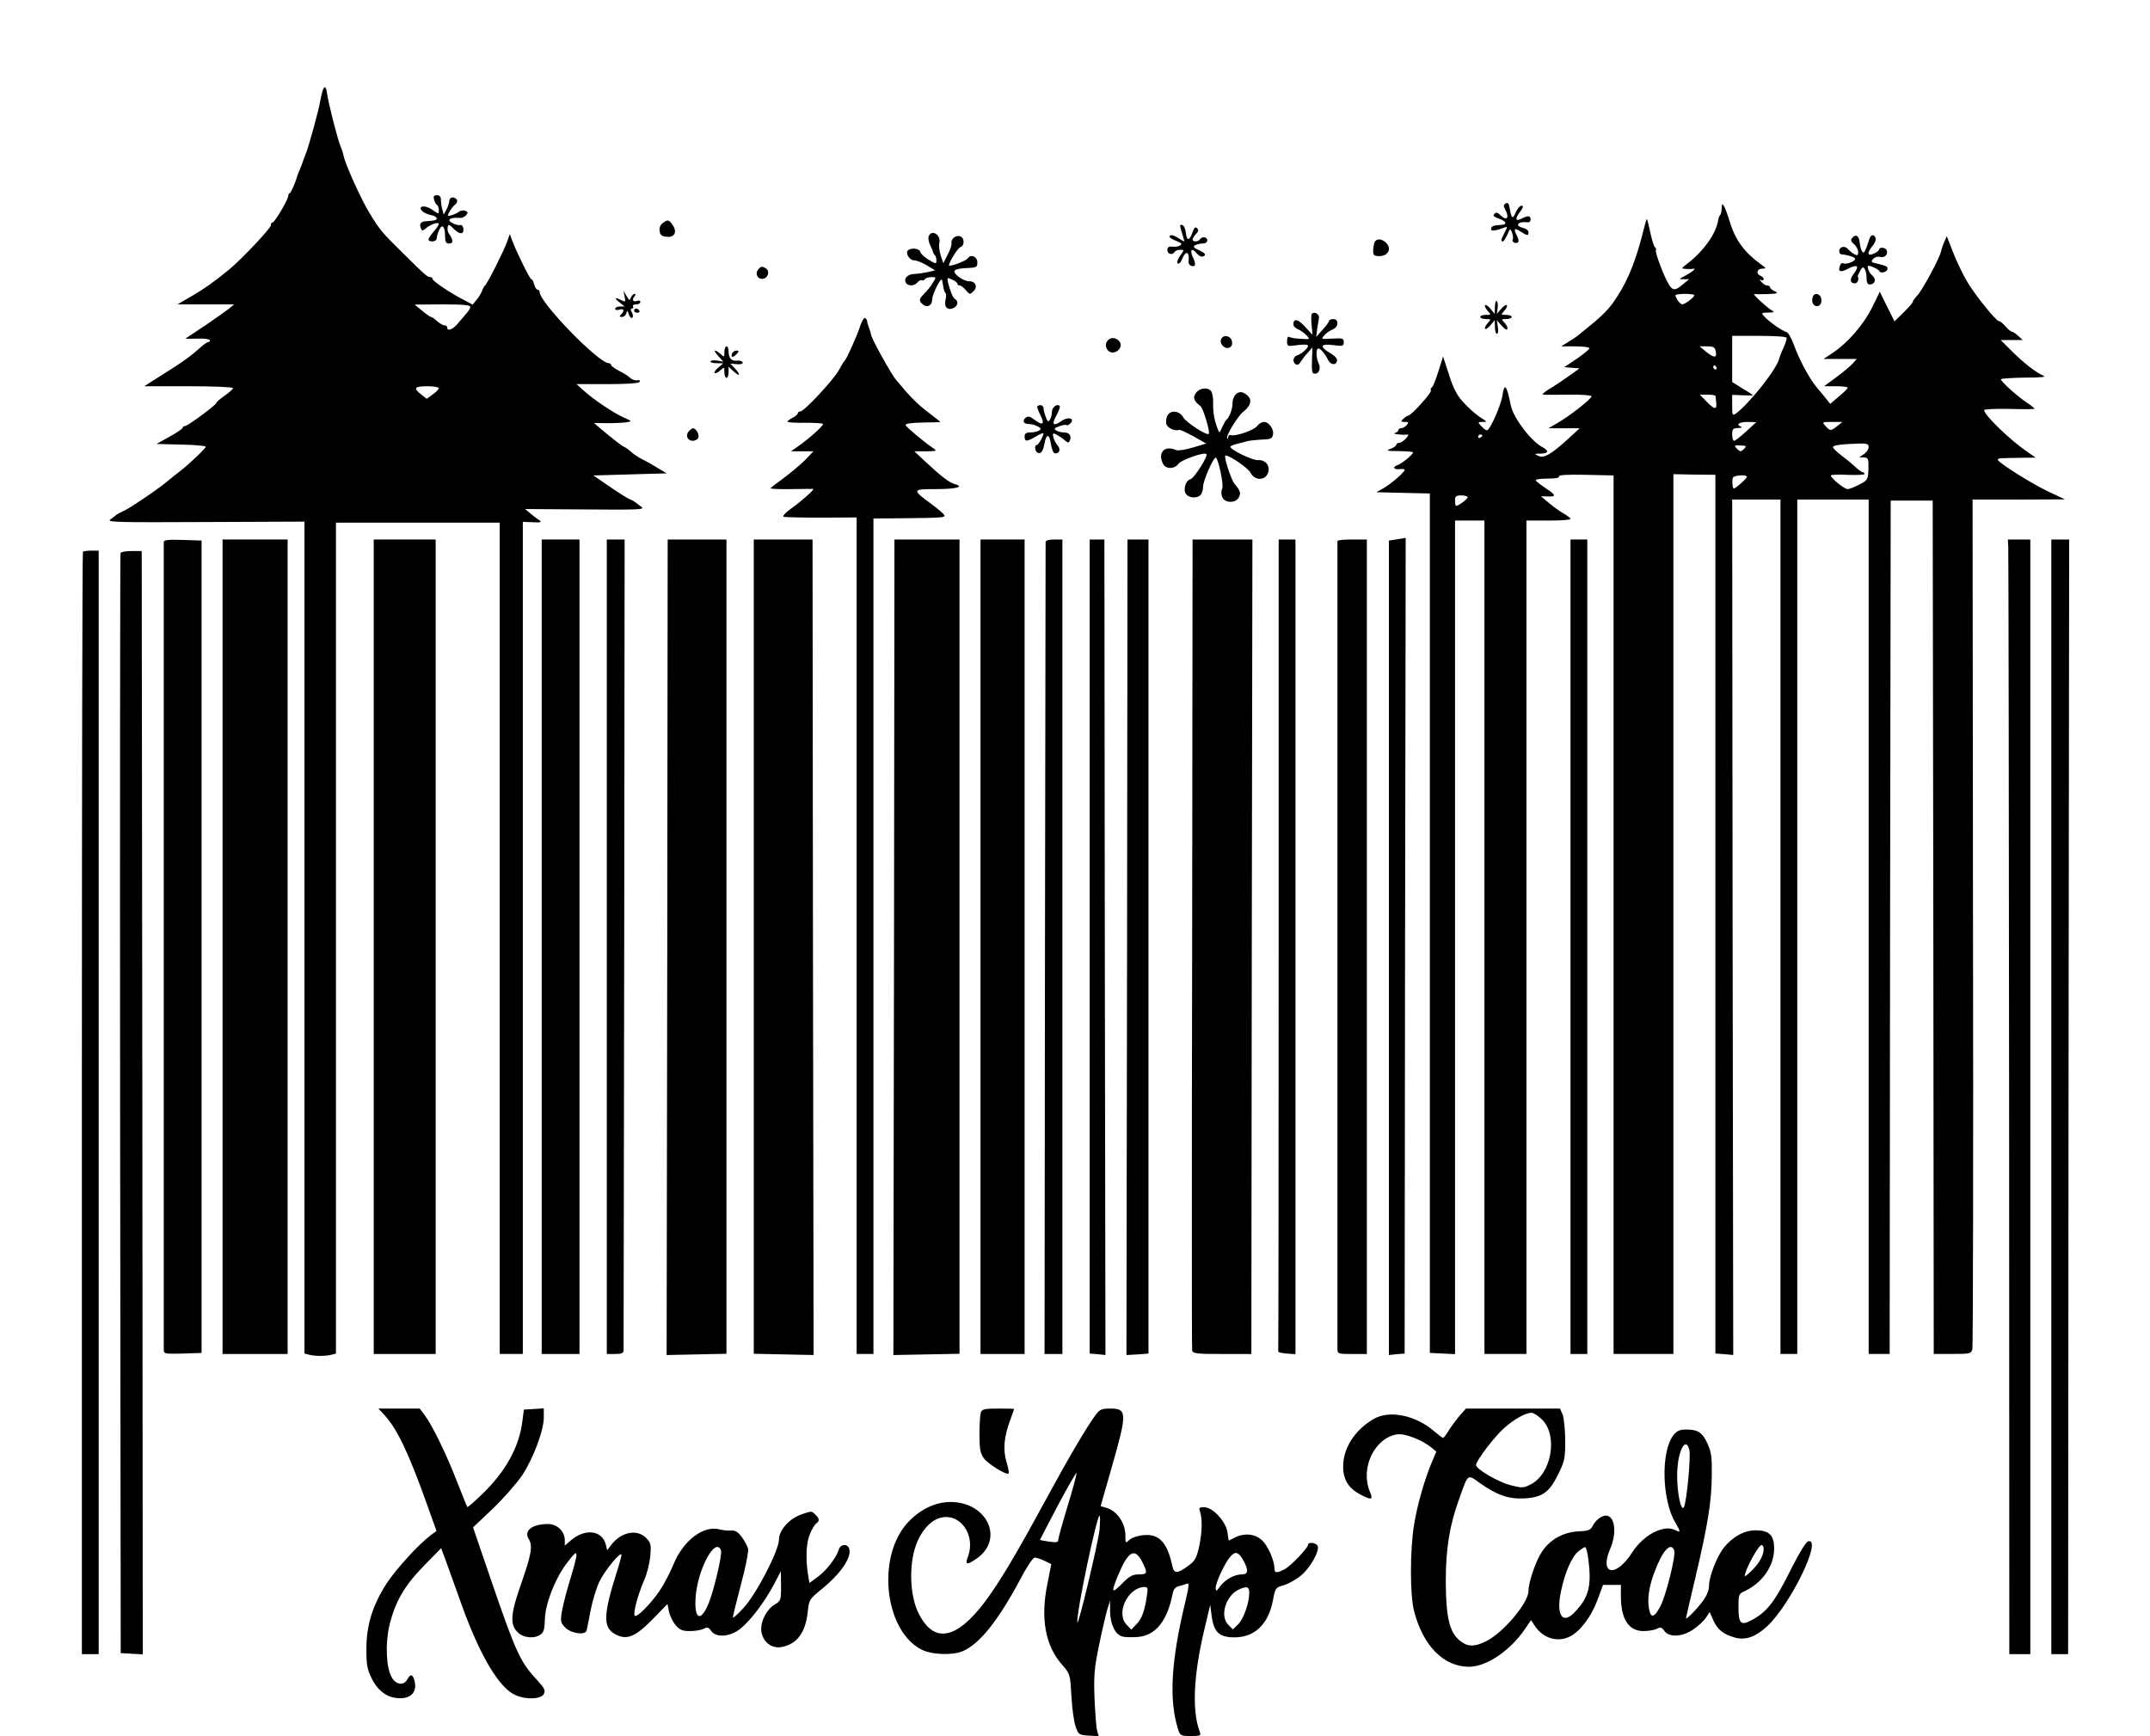<?xml version="1.0" standalone="no"?>
<!DOCTYPE svg PUBLIC "-//W3C//DTD SVG 20010904//EN"
 "http://www.w3.org/TR/2001/REC-SVG-20010904/DTD/svg10.dtd">
<svg version="1.0" xmlns="http://www.w3.org/2000/svg"
 width="1024pt" height="827pt" viewBox="0 0 1024 827"
 preserveAspectRatio="xMidYMid meet">

<g transform="translate(0,827) scale(0.1,-0.1)"
fill="#000000" stroke="none">
<path d="M1535 7833 c-4 -15 -9 -38 -11 -50 -4 -30 -53 -209 -66 -241 -6 -15
-12 -31 -14 -37 -1 -5 -8 -23 -15 -40 -7 -16 -13 -32 -14 -35 -6 -26 -30 -80
-35 -80 -4 0 -7 -6 -7 -13 0 -17 -65 -127 -75 -127 -5 0 -8 -6 -8 -14 0 -13
-146 -168 -200 -211 -71 -58 -114 -89 -176 -125 l-69 -40 135 0 135 0 -25 -21
c-14 -11 -65 -47 -115 -81 -49 -33 -91 -60 -92 -61 -1 -1 25 -1 58 0 32 1 59
-3 59 -8 0 -5 -4 -9 -9 -9 -4 0 -19 -10 -33 -22 -52 -47 -90 -74 -180 -130
l-91 -58 211 0 c117 0 212 -4 212 -9 0 -4 -18 -21 -40 -36 -22 -15 -40 -31
-40 -35 0 -9 -137 -110 -149 -110 -6 0 -11 -3 -11 -8 0 -4 -28 -23 -62 -42
l-63 -35 118 -3 c64 -1 117 -6 117 -10 0 -8 -82 -86 -123 -117 -15 -11 -41
-32 -59 -47 -40 -35 -188 -135 -213 -144 -11 -5 -24 -12 -30 -16 -5 -5 -19
-15 -30 -23 -18 -13 38 -14 453 -12 l472 2 0 -1981 0 -1982 23 -6 c28 -7 76
-7 105 0 l22 6 0 1979 0 1979 390 0 390 0 0 -1980 0 -1980 55 0 55 0 0 1982 0
1982 47 -2 c41 -2 45 0 30 11 -10 6 -29 21 -42 32 l-24 20 287 -2 c253 -2 285
-1 267 12 -11 8 -24 18 -30 23 -5 4 -18 11 -28 15 -11 4 -53 31 -95 60 l-76
52 175 5 174 5 -40 24 c-22 14 -56 33 -76 43 -20 10 -45 27 -55 37 -11 10 -25
20 -31 22 -11 4 -57 40 -115 89 l-29 25 63 -1 c35 0 76 2 91 4 28 5 28 5 -12
23 -49 21 -147 88 -192 129 l-33 30 146 0 c90 0 149 4 153 10 4 6 3 10 -2 9
-17 -3 -32 1 -45 14 -7 6 -30 21 -51 31 -20 11 -37 23 -37 28 0 4 -5 8 -11 8
-48 0 -329 289 -329 339 0 6 -4 11 -10 11 -5 0 -12 11 -16 25 -3 14 -9 25 -14
25 -6 0 -66 120 -91 185 l-11 30 -13 -37 c-17 -47 -95 -201 -105 -208 -4 -3
-10 -14 -14 -25 -4 -11 -15 -30 -26 -43 l-19 -23 -42 22 c-61 31 -149 90 -149
100 0 5 -5 9 -11 9 -14 0 -25 10 -129 113 -101 99 -113 114 -159 190 -40 64
-117 235 -124 273 -2 10 -9 33 -16 49 -14 34 -58 207 -63 247 -5 39 -14 43
-23 11z m705 -1025 c0 -6 -7 -18 -15 -27 -8 -9 -27 -31 -41 -48 -25 -32 -54
-44 -54 -23 0 6 -6 10 -13 10 -7 0 -23 9 -35 20 -12 11 -25 20 -29 20 -4 0
-24 14 -43 30 l-35 29 133 1 c94 0 132 -3 132 -12z m-150 -387 c0 -5 -13 -19
-29 -30 l-29 -21 -26 21 c-39 30 -32 39 29 39 30 0 55 -4 55 -9z"/>
<path d="M2067 7320 c3 -11 9 -23 14 -26 5 -3 9 -14 9 -25 0 -20 0 -20 -30 1
-33 24 -71 21 -51 -4 6 -7 25 -16 41 -20 17 -3 30 -10 30 -16 0 -9 -7 -11 -52
-14 -23 -1 -32 -12 -24 -32 6 -15 8 -15 24 -2 21 19 62 33 62 21 0 -4 -11 -21
-25 -37 -30 -35 -31 -46 -5 -46 11 0 20 7 20 15 0 8 5 26 12 40 14 31 28 16
28 -32 0 -26 4 -33 20 -33 20 0 19 19 -2 47 -5 7 -8 20 -6 30 3 16 7 15 30 -8
16 -16 31 -23 39 -19 12 8 5 42 -8 38 -14 -4 -53 13 -53 23 0 9 20 13 52 11 9
-1 21 5 28 13 10 12 9 16 -4 21 -9 3 -22 2 -29 -4 -6 -5 -23 -13 -35 -17 -22
-6 -23 -5 -11 17 7 12 19 28 27 34 8 6 12 16 8 22 -11 18 -36 14 -36 -5 -1
-10 -7 -29 -14 -42 l-13 -23 -6 23 c-4 13 -7 34 -7 47 0 15 -6 22 -19 22 -14
0 -18 -5 -14 -20z"/>
<path d="M7171 7301 c-10 -7 -11 -13 -2 -29 22 -41 7 -57 -24 -26 -12 12 -19
14 -28 5 -8 -8 -2 -14 21 -22 35 -12 43 -28 15 -30 -41 -3 -47 -5 -51 -18 -5
-14 18 -12 63 5 16 6 16 5 1 -24 -18 -35 -19 -42 -8 -42 4 0 13 14 21 32 14
31 14 31 23 9 4 -13 6 -27 3 -31 -7 -11 12 -23 24 -15 6 3 4 17 -4 32 -18 34
-12 40 19 19 31 -20 36 -20 36 -2 0 8 -11 17 -25 20 -44 11 -26 33 23 27 6 -1
12 5 12 14 0 18 -13 19 -42 4 -30 -16 -34 -2 -9 31 16 22 18 30 8 30 -8 0 -20
-14 -27 -30 -15 -36 -21 -33 -29 15 -4 26 -9 32 -20 26z"/>
<path d="M8200 7279 c0 -14 -3 -29 -7 -33 -4 -3 -8 -15 -10 -26 -9 -61 -68
-145 -143 -203 -34 -26 -34 -27 -10 -28 14 -1 30 -1 35 1 17 3 -7 -17 -40 -34
-29 -16 -30 -16 -5 -16 l25 0 -30 -25 c-41 -34 -51 -31 -76 17 -26 51 -60 148
-52 148 3 0 1 6 -5 13 -6 6 -16 40 -23 74 -7 34 -14 61 -16 59 -2 -1 -12 -38
-23 -82 -36 -138 -76 -230 -138 -317 -30 -41 -61 -71 -169 -157 -6 -5 -26 -18
-45 -30 l-33 -20 68 0 c37 0 67 -4 67 -9 0 -5 -27 -27 -60 -50 l-60 -40 36 -3
37 -3 -49 -35 c-26 -19 -68 -47 -93 -62 -26 -15 -39 -28 -31 -28 8 -1 63 -1
123 0 59 1 107 -3 107 -8 0 -12 -107 -96 -162 -127 l-43 -25 75 0 74 0 -49
-45 c-86 -79 -122 -100 -148 -87 -21 10 -20 11 11 11 38 1 41 13 8 31 -55 29
-137 138 -150 197 -20 100 -31 112 -40 50 -7 -48 -60 -167 -74 -167 -5 0 -17
9 -27 20 -18 19 -17 20 6 20 23 0 23 1 -6 19 -28 17 -77 62 -101 93 -21 27
-38 63 -59 132 l-22 68 -22 -70 c-12 -39 -26 -74 -31 -77 -6 -4 -8 -10 -5 -15
6 -9 -94 -120 -108 -120 -4 0 -15 -7 -23 -15 -14 -13 -13 -15 7 -15 18 0 19
-2 9 -15 -7 -8 -19 -15 -26 -15 -8 0 -14 -4 -14 -9 0 -5 -8 -12 -17 -14 -17
-4 42 -11 62 -7 5 1 1 -8 -9 -19 -11 -12 -25 -21 -33 -21 -7 0 -13 -4 -13 -9
0 -5 -12 -14 -27 -19 -24 -9 -18 -11 40 -11 37 -1 67 -3 67 -6 0 -10 -54 -54
-72 -60 -27 -9 -22 -23 7 -20 14 2 25 0 25 -3 0 -12 -68 -70 -103 -89 l-32
-18 127 -3 128 -3 0 -2047 0 -2047 60 -3 60 -3 0 1986 0 1985 70 0 70 0 0
-1985 0 -1985 100 0 100 0 0 1985 0 1985 105 0 c58 0 105 3 105 8 0 4 -15 15
-32 25 -18 10 -50 33 -71 51 l-38 32 28 -1 c46 -2 46 5 -2 37 -25 16 -47 34
-51 39 -3 5 22 9 56 9 39 0 59 4 55 10 -4 7 37 10 127 8 l133 -3 0 -2092 0
-2093 143 0 142 0 0 2095 0 2096 100 -2 100 -1 0 -2093 0 -2093 43 -3 42 -4
-3 2038 -2 2037 115 0 115 0 0 -2035 0 -2035 40 0 40 0 0 2035 0 2035 170 0
170 0 0 -2035 0 -2035 50 0 50 0 2 2032 3 2033 100 0 100 0 3 -2032 2 -2033
89 0 c84 0 89 1 95 23 3 12 5 928 3 2035 l-2 2012 220 0 220 1 -81 38 c-76 36
-226 130 -238 149 -3 5 5 9 17 9 12 1 54 1 92 2 l70 1 -40 28 c-81 55 -205
175 -205 198 0 5 54 7 120 6 66 -2 120 -2 120 1 0 2 -17 16 -37 29 -45 30
-123 100 -123 111 0 4 51 7 113 8 81 0 105 3 88 10 -33 13 -98 64 -154 121
l-48 48 53 0 52 0 -22 20 c-12 11 -25 20 -30 20 -5 0 -18 11 -30 25 -12 14
-26 25 -31 25 -14 0 -110 119 -150 185 -19 31 -49 93 -67 138 l-32 82 -13 -30
c-7 -16 -13 -37 -15 -45 -6 -29 -87 -180 -110 -205 -13 -14 -24 -29 -24 -33 0
-5 -20 -27 -43 -50 l-44 -43 -35 70 -35 71 -37 -76 c-41 -81 -115 -167 -187
-215 l-44 -29 79 0 79 0 -19 -22 c-10 -11 -45 -41 -78 -65 l-58 -43 56 0 c31
0 56 -3 56 -7 0 -5 -19 -23 -42 -42 l-41 -35 -24 30 c-13 16 -32 39 -43 52
-32 38 -82 131 -105 196 -12 33 -28 62 -36 64 -19 4 -83 49 -105 73 -17 18
-16 19 17 20 30 0 32 1 15 12 -28 18 -92 78 -81 76 6 -1 35 -1 65 0 47 2 52 4
33 13 -13 6 -23 15 -23 20 0 4 -6 8 -14 8 -7 0 -20 8 -27 17 -10 11 -10 14 -1
9 6 -4 12 -2 12 4 0 6 -7 13 -15 16 -23 9 -18 34 8 34 21 1 20 2 -8 22 -78 57
-120 114 -147 203 -25 79 -38 101 -38 64z m-130 -415 c0 -10 -44 -43 -57 -44
-11 0 -33 30 -33 44 0 3 20 6 45 6 25 0 45 -3 45 -6z m440 -204 c0 -6 -7 -27
-16 -48 -10 -20 -18 -43 -20 -50 -10 -48 -140 -212 -206 -262 -17 -11 -18 -8
-18 38 l0 51 50 -2 c28 -1 50 -1 50 0 0 1 -22 15 -50 32 l-50 31 0 110 0 110
130 0 c83 0 130 -4 130 -10z m-338 -65 c6 -32 -8 -31 -47 0 l-30 25 36 0 c31
0 37 -4 41 -25z m3 -75 c3 -5 1 -10 -4 -10 -6 0 -11 5 -11 10 0 6 2 10 4 10 3
0 8 -4 11 -10z m-4 -137 c0 -5 2 -18 3 -31 4 -35 -8 -34 -44 3 l-34 35 37 0
c20 0 37 -3 38 -7z m146 -168 c-27 -25 -53 -45 -58 -45 -5 0 -9 14 -9 30 0 26
4 30 28 31 15 0 21 3 15 6 -27 10 -11 23 30 23 l42 -1 -48 -44z m433 25 c-31
-24 -33 -24 -55 0 -18 20 -17 20 31 20 l49 0 -25 -20z m-1690 -44 c0 -3 -4 -8
-10 -11 -5 -3 -10 -1 -10 4 0 6 5 11 10 11 6 0 10 -2 10 -4z m1840 -56 c0 -10
-10 -25 -22 -33 l-23 -16 22 0 c21 -1 23 -6 22 -54 -2 -52 -3 -54 -43 -75 -22
-12 -48 -22 -56 -22 -16 0 -80 52 -80 65 0 4 36 5 80 3 44 -2 80 0 80 4 0 5
-3 8 -8 8 -4 0 -21 12 -38 28 -16 15 -47 40 -67 55 -20 15 -37 32 -37 37 0 9
36 14 123 17 39 1 47 -2 47 -17z m-594 -9 c-15 -14 -18 -14 -33 1 -15 16 -14
17 16 16 29 -1 31 -3 17 -17z m14 -133 c0 -3 -15 -19 -32 -34 -33 -27 -33 -27
-36 -5 -2 12 -1 28 1 35 5 12 67 17 67 4z m-1330 -97 c0 -8 -43 -41 -55 -41
-3 0 -5 11 -5 25 0 21 5 25 30 25 17 0 30 -4 30 -9z"/>
<path d="M3156 7207 c-11 -8 -17 -23 -14 -38 2 -19 10 -25 34 -27 37 -4 51 24
27 57 -17 25 -23 26 -47 8z"/>
<path d="M5624 7179 c4 -13 10 -33 13 -44 6 -19 6 -19 -20 -2 -28 18 -47 22
-47 9 0 -4 15 -13 33 -20 24 -9 29 -15 18 -21 -8 -5 -24 -8 -37 -6 -18 2 -24
-3 -24 -16 0 -20 24 -26 35 -9 3 6 15 10 26 10 20 0 20 0 -1 -29 -12 -18 -16
-32 -10 -36 5 -3 14 5 19 18 18 47 38 40 32 -10 -2 -14 16 -26 28 -19 5 4 3
19 -6 37 -18 37 -8 52 16 23 9 -11 22 -19 29 -16 20 6 14 16 -19 31 -23 10
-28 16 -18 22 8 5 24 9 37 9 13 0 22 6 22 15 0 17 -25 20 -35 5 -8 -13 -35
-13 -35 -1 0 5 7 17 16 26 12 12 14 19 5 28 -8 8 -14 2 -22 -21 -14 -41 -27
-41 -31 0 -2 17 -9 34 -17 36 -11 4 -12 -1 -7 -19z"/>
<path d="M4423 7144 c-3 -8 0 -27 7 -42 8 -15 14 -30 14 -34 1 -3 4 -10 9 -14
4 -4 7 -15 7 -25 0 -17 -3 -17 -36 3 -20 12 -39 29 -41 39 -5 16 -45 20 -59 6
-13 -13 8 -47 29 -47 12 0 40 -11 61 -24 l40 -24 -35 -8 c-19 -4 -46 -8 -61
-9 -33 0 -53 -18 -45 -39 8 -20 41 -21 57 -1 7 8 16 13 20 10 5 -3 11 -1 15 5
3 5 17 10 31 10 24 0 24 0 7 -27 -9 -16 -27 -38 -40 -51 -27 -27 -28 -35 -8
-52 21 -18 45 -5 45 24 0 23 38 101 46 94 1 -2 4 -15 6 -30 2 -15 7 -30 11
-34 4 -4 4 -17 1 -30 -9 -34 6 -53 34 -43 23 9 30 33 11 44 -11 7 -22 33 -33
77 -6 27 -5 27 19 16 14 -6 25 -15 25 -20 0 -4 5 -8 11 -8 6 0 19 -10 29 -22
18 -22 20 -22 36 -6 22 21 11 48 -19 48 -31 0 -82 39 -69 52 6 6 32 11 58 11
45 2 49 4 49 27 0 28 -32 41 -46 19 -7 -12 -89 -42 -89 -33 0 16 42 83 55 87
20 8 19 43 -1 51 -21 8 -46 -12 -42 -33 1 -9 -7 -34 -19 -55 l-20 -40 -13 38
c-6 20 -9 47 -6 59 9 38 -37 67 -51 31z"/>
<path d="M8822 7137 c-9 -10 -7 -17 8 -30 11 -9 20 -26 20 -37 0 -17 -3 -19
-18 -11 -10 5 -24 17 -31 25 -14 17 -41 11 -41 -10 0 -8 3 -14 8 -15 29 -3 58
-11 66 -19 11 -11 -40 -33 -55 -24 -5 3 -12 -2 -15 -10 -12 -31 1 -36 38 -16
44 23 56 13 27 -24 -21 -27 -18 -46 7 -46 11 0 20 22 12 33 -1 1 4 13 11 26
10 19 15 21 22 10 5 -8 9 -26 9 -40 0 -31 7 -39 26 -32 18 7 18 27 0 42 -8 6
-16 20 -19 31 -4 16 -2 17 21 9 15 -6 30 -15 33 -21 8 -13 39 -3 39 12 0 11
-7 14 -53 25 -24 5 -27 8 -16 21 8 9 21 13 35 10 22 -6 40 16 28 35 -7 11 -34
12 -34 1 0 -5 -11 -14 -25 -20 -32 -15 -34 4 -6 37 11 13 17 29 14 37 -7 19
-22 18 -29 -3 -21 -65 -27 -75 -36 -59 -5 9 -10 28 -11 43 -3 30 -19 40 -35
20z"/>
<path d="M6546 7114 c-3 -9 -6 -27 -6 -40 0 -20 5 -24 30 -24 40 0 59 33 34
61 -21 23 -50 25 -58 3z"/>
<path d="M3611 6986 c-17 -20 -2 -48 23 -44 24 3 34 37 14 49 -18 12 -24 11
-37 -5z"/>
<path d="M2975 6857 c5 -25 4 -27 -14 -18 -32 17 -38 12 -11 -9 l25 -20 -22 0
c-13 0 -23 -5 -23 -11 0 -6 9 -8 20 -4 22 7 26 -5 8 -23 -9 -9 -8 -12 4 -12 9
0 19 8 21 18 4 14 6 14 12 -5 4 -13 11 -20 16 -17 5 3 5 14 -1 25 -8 13 -7 19
0 19 6 0 8 5 5 10 -3 6 3 10 14 10 12 0 21 5 21 11 0 6 -6 9 -14 6 -20 -8 -28
4 -15 20 7 8 8 13 1 13 -5 0 -13 -8 -17 -17 -6 -16 -8 -15 -21 7 l-15 25 6
-28z"/>
<path d="M8634 6856 c-9 -24 4 -48 23 -44 12 2 18 12 18 28 0 29 -32 41 -41
16z"/>
<path d="M7120 6808 l-1 -33 -20 24 c-11 13 -22 21 -26 17 -3 -3 2 -15 12 -26
18 -20 17 -20 -8 -20 -15 0 -27 -4 -27 -10 0 -5 12 -10 27 -10 25 0 26 0 8
-20 -10 -11 -15 -23 -12 -26 4 -4 15 4 26 17 l20 24 1 -32 c0 -18 4 -33 10
-33 5 0 7 14 4 33 l-5 32 19 -22 c11 -13 23 -23 26 -23 11 0 6 19 -10 34 -14
15 -13 16 10 16 14 0 26 5 26 10 0 6 -12 10 -27 10 -25 0 -26 0 -8 20 10 11
15 23 12 26 -4 4 -16 -4 -27 -17 l-21 -24 4 28 c2 15 0 30 -4 33 -5 3 -9 -10
-9 -28z"/>
<path d="M3020 6790 c0 -5 7 -10 16 -10 8 0 12 5 9 10 -3 6 -10 10 -16 10 -5
0 -9 -4 -9 -10z"/>
<path d="M6248 6775 c-3 -3 -4 -27 -1 -53 l4 -47 -35 38 c-34 38 -56 42 -56
11 0 -8 10 -18 23 -23 12 -5 30 -18 40 -29 18 -19 17 -19 -27 -16 -25 1 -50 5
-56 9 -6 4 -10 -5 -10 -20 0 -25 1 -26 50 -19 30 4 50 3 50 -3 0 -12 -29 -38
-52 -46 -20 -7 -24 -32 -6 -43 7 -4 16 0 22 11 6 10 21 30 34 44 l23 26 -2
-50 c-2 -69 -1 -75 15 -75 19 0 28 28 16 50 -12 23 -13 70 -1 70 10 0 31 -24
46 -54 12 -25 38 -28 43 -5 2 10 -11 25 -33 37 -52 31 -46 46 15 38 46 -6 50
-5 50 14 0 18 -5 20 -55 17 -54 -3 -54 -3 -37 16 9 11 27 23 40 28 28 11 30
49 2 49 -11 0 -20 -4 -20 -9 0 -4 -14 -24 -31 -42 l-30 -34 4 35 c3 19 7 44 9
55 3 18 -21 33 -34 20z"/>
<path d="M4099 6723 c-15 -49 -68 -166 -77 -173 -4 -3 -15 -22 -26 -42 -21
-42 -166 -198 -184 -198 -7 0 -12 -4 -12 -8 0 -5 -11 -15 -25 -22 -14 -7 -25
-16 -25 -19 0 -3 38 -6 85 -5 47 0 85 -2 85 -6 0 -9 -60 -64 -109 -99 l-44
-31 54 0 53 0 -39 -41 c-22 -22 -68 -61 -102 -86 -35 -25 -63 -47 -63 -49 0
-3 44 -5 98 -4 53 1 100 1 105 1 9 -1 -56 -59 -111 -98 -23 -17 -36 -33 -30
-35 7 -2 88 -4 180 -4 l168 1 0 -1992 0 -1993 40 0 40 0 0 1990 0 1990 128 1
c197 2 212 3 210 14 -2 6 -27 28 -58 51 -98 72 -98 74 18 74 96 0 138 11 89
24 -24 6 -63 35 -141 108 l-51 48 55 0 c55 1 55 1 30 18 -46 32 -123 97 -127
107 -2 7 27 11 79 12 46 1 85 2 86 2 2 1 -23 21 -56 46 -55 42 -85 72 -155
156 -25 31 -117 197 -119 216 0 5 -4 18 -9 31 -5 13 -9 27 -9 32 0 5 -4 11 -9
15 -5 3 -15 -12 -22 -32z"/>
<path d="M5816 6654 c-9 -22 17 -49 39 -40 10 3 15 15 13 28 -4 29 -42 37 -52
12z"/>
<path d="M5271 6641 c-13 -24 8 -55 34 -50 28 6 42 34 26 53 -18 22 -48 20
-60 -3z"/>
<path d="M3450 6593 c0 -25 -1 -25 -18 -10 -30 27 -38 20 -11 -9 l24 -27 -28
5 c-15 3 -30 1 -33 -3 -3 -5 10 -9 28 -9 l33 -1 -24 -20 c-13 -11 -21 -22 -17
-26 3 -3 15 2 26 12 20 18 20 17 20 -8 0 -15 5 -27 10 -27 6 0 10 12 10 27 l0
26 25 -23 c30 -28 34 -15 4 16 l-20 22 31 -3 c19 -2 29 2 27 9 -2 6 -14 9 -27
8 -26 -4 -40 12 -40 46 0 12 -4 22 -10 22 -5 0 -10 -12 -10 -27z"/>
<path d="M3486 6585 c-3 -8 -2 -15 3 -15 5 0 14 7 21 15 10 12 10 15 -3 15 -8
0 -17 -7 -21 -15z"/>
<path d="M5696 6398 c-16 -22 -11 -38 22 -63 13 -11 47 -124 39 -132 -10 -9
-109 56 -121 78 -16 32 -61 38 -76 9 -6 -11 -8 -30 -5 -40 6 -19 40 -35 61
-28 5 2 36 -13 69 -31 l60 -34 -64 -19 c-35 -11 -71 -16 -80 -12 -55 25 -89
-13 -61 -67 14 -25 55 -24 73 2 13 18 123 57 133 46 9 -9 -58 -115 -76 -120
-24 -6 -37 -52 -20 -72 15 -18 51 -20 68 -3 7 7 12 25 12 40 0 26 48 138 60
138 12 0 40 -132 31 -148 -5 -10 -5 -27 0 -39 11 -30 63 -32 79 -3 11 21 8 32
-20 65 -17 20 -54 135 -43 135 21 0 107 -59 119 -82 19 -37 66 -39 82 -4 15
33 -9 67 -46 64 -26 -2 -132 49 -132 64 0 3 15 10 33 14 17 4 39 10 47 12 8 3
33 5 55 7 60 3 62 3 68 24 6 25 -19 61 -43 61 -10 0 -25 -9 -32 -19 -14 -20
-104 -51 -125 -44 -7 3 -13 -1 -13 -8 0 -7 -2 -10 -5 -7 -9 9 50 106 77 127
43 34 44 67 2 89 -27 14 -54 -12 -54 -52 0 -25 -15 -65 -29 -76 -4 -3 -12 -18
-20 -35 -13 -30 -13 -30 -22 -7 -16 43 -22 77 -21 121 1 25 -4 51 -10 58 -16
20 -55 15 -72 -9z"/>
<path d="M4940 6332 c0 -5 7 -23 16 -41 21 -42 11 -50 -27 -22 -24 18 -33 20
-44 11 -18 -15 -10 -30 16 -30 11 0 30 -5 41 -11 17 -9 18 -13 7 -20 -8 -5
-26 -9 -41 -9 -21 0 -28 -5 -28 -20 0 -25 10 -25 54 1 20 12 36 18 36 15 0
-13 -24 -56 -32 -56 -12 0 -10 -28 3 -36 15 -9 27 6 33 40 9 51 24 52 31 2 5
-28 12 -46 21 -46 21 0 27 20 11 38 -8 9 -17 27 -20 39 -4 20 -3 22 16 12 12
-7 30 -18 39 -27 16 -13 18 -13 24 1 8 22 -3 37 -29 37 -12 0 -29 4 -37 10
-11 7 -9 11 14 19 15 6 31 9 36 6 4 -3 13 2 20 10 19 22 -13 31 -42 11 -41
-29 -51 -20 -27 24 12 22 20 43 16 46 -12 13 -37 -6 -37 -28 0 -13 -4 -30 -10
-38 -7 -11 -11 -9 -19 13 -6 16 -11 35 -11 43 0 8 -7 14 -15 14 -8 0 -15 -4
-15 -8z"/>
<path d="M3280 6215 c-17 -20 -5 -45 20 -45 11 0 23 7 26 15 6 15 -11 45 -26
45 -4 0 -13 -7 -20 -15z"/>
<path d="M6655 5701 l-40 -6 0 -1940 0 -1940 37 4 38 3 2 1944 c2 1069 3 1943
3 1942 0 0 -18 -4 -40 -7z"/>
<path d="M780 5688 c0 -7 0 -872 0 -1923 0 -1050 0 -1918 0 -1928 0 -16 9 -17
90 -15 l90 3 0 1935 0 1935 -90 3 c-68 2 -90 0 -90 -10z"/>
<path d="M1060 3760 l0 -1940 155 0 155 0 0 1940 0 1940 -155 0 -155 0 0
-1940z"/>
<path d="M1780 3760 l0 -1940 148 0 147 0 0 1940 0 1940 -147 0 -148 0 0
-1940z"/>
<path d="M2580 3760 l0 -1940 90 0 90 0 0 1940 0 1940 -90 0 -90 0 0 -1940z"/>
<path d="M2890 3760 l0 -1940 40 0 c31 0 40 4 40 18 0 9 1 882 3 1940 l2 1922
-42 0 -43 0 0 -1940z"/>
<path d="M3178 3758 l-3 -1943 143 3 142 3 0 1940 0 1939 -140 0 -140 0 -2
-1942z"/>
<path d="M3590 3761 l0 -1940 143 -3 142 -3 -3 1943 -2 1942 -140 0 -140 0 0
-1939z"/>
<path d="M4258 3758 l-3 -1943 158 3 157 3 0 1939 0 1940 -155 0 -155 0 -2
-1942z"/>
<path d="M4670 3760 l0 -1940 105 0 105 0 0 1940 0 1940 -105 0 -105 0 0
-1940z"/>
<path d="M4980 5688 c0 -7 -1 -880 -3 -1941 l-2 -1927 43 0 42 0 0 1940 0
1940 -40 0 c-25 0 -40 -5 -40 -12z"/>
<path d="M5190 3761 l0 -1939 38 -3 37 -4 -3 1942 -2 1943 -35 0 -35 0 0
-1939z"/>
<path d="M5368 3758 l-3 -1943 53 3 52 4 0 1939 0 1939 -50 0 -50 0 -2 -1942z"/>
<path d="M5678 3777 c-2 -1058 -2 -1931 0 -1940 3 -15 20 -17 143 -17 l139 0
2 1940 3 1940 -142 0 -143 0 -2 -1923z"/>
<path d="M6090 3770 c0 -1062 -1 -1933 -2 -1937 -2 -5 16 -9 40 -11 l42 -3 0
1940 0 1941 -40 0 -40 0 0 -1930z"/>
<path d="M6370 5693 c0 -5 0 -867 0 -1918 0 -1050 0 -1920 0 -1932 0 -22 4
-23 70 -23 l70 0 0 1940 0 1940 -70 0 c-38 0 -70 -3 -70 -7z"/>
<path d="M7480 3760 l0 -1940 40 0 40 0 0 1940 0 1940 -40 0 -40 0 0 -1940z"/>
<path d="M9565 5663 c1 -21 3 -1216 4 -2655 l1 -2618 50 0 50 0 0 2655 0 2655
-54 0 -53 0 2 -37z"/>
<path d="M9770 3045 l0 -2655 40 0 40 0 2 2655 3 2655 -42 0 -43 0 0 -2655z"/>
<path d="M395 5642 c-3 -3 -5 -1186 -5 -2629 l0 -2623 40 0 40 0 0 2628 0
2629 -35 0 c-19 0 -37 -3 -40 -5z"/>
<path d="M574 5635 c-2 -5 -3 -1187 -2 -2625 l3 -2615 53 -3 52 -3 -2 2628 -3
2628 -49 0 c-26 0 -50 -4 -52 -10z"/>
<path d="M1831 1529 c59 -64 113 -175 200 -418 l48 -134 -27 -20 c-59 -44
-163 -159 -210 -229 -67 -104 -97 -199 -97 -313 0 -76 4 -98 25 -140 31 -63
78 -95 136 -95 53 0 80 31 69 80 -8 35 -20 38 -35 10 -17 -32 -57 -26 -76 13
-25 47 -29 158 -10 241 27 114 71 191 164 286 l83 85 26 -70 c14 -38 45 -126
70 -195 88 -247 182 -404 260 -436 51 -22 120 -18 133 6 9 17 4 27 -33 68 -80
86 -100 130 -222 486 l-82 240 94 89 c51 49 114 121 140 159 53 81 103 213
103 276 l0 43 -47 -3 -48 -3 -7 -55 c-15 -123 -80 -241 -193 -349 -36 -35 -67
-62 -69 -60 -2 2 -24 56 -49 120 -51 132 -118 269 -154 317 l-24 32 -99 0 -98
0 29 -31z"/>
<path d="M4672 1543 c-4 -10 -7 -57 -7 -105 0 -72 4 -91 21 -115 21 -28 108
-82 118 -72 3 3 -2 27 -10 54 -18 58 -12 122 17 199 10 28 19 52 19 54 0 1
-34 2 -75 2 -63 0 -77 -3 -83 -17z"/>
<path d="M5217 1528 c-41 -55 -128 -203 -242 -413 -136 -251 -213 -380 -283
-474 -138 -184 -246 -202 -318 -54 -37 74 -45 203 -19 298 21 78 70 140 122
154 95 27 172 -81 133 -185 -15 -38 -6 -41 38 -11 138 91 56 273 -123 272 -74
-1 -148 -38 -206 -103 -147 -168 -103 -520 76 -603 48 -22 142 -25 190 -5 80
34 169 145 275 344 29 56 60 102 68 102 8 0 29 -7 46 -15 l33 -16 -19 -97
c-33 -163 -9 -293 71 -383 38 -44 38 -45 44 -149 3 -58 12 -123 20 -145 13
-38 16 -40 62 -43 l48 -3 -8 28 c-4 15 -9 84 -12 153 -4 107 -1 143 21 250 14
69 32 145 39 170 l14 45 0 -51 c1 -62 25 -112 59 -120 14 -4 48 -4 75 -2 84 8
138 76 164 205 4 22 13 33 30 37 13 3 30 8 38 12 12 4 10 -12 -8 -89 -68 -282
-78 -465 -34 -605 10 -30 13 -32 61 -32 44 0 49 2 43 18 -39 101 -31 274 23
497 l26 110 7 -53 c10 -77 36 -102 108 -102 97 0 162 62 184 177 11 59 12 60
53 72 23 7 60 28 82 47 44 37 87 115 78 139 -6 16 -46 21 -46 6 0 -15 -82
-101 -111 -116 -37 -20 -49 -19 -49 3 0 39 -33 113 -62 137 -34 29 -84 33
-127 10 l-29 -14 -6 41 c-9 52 -70 118 -111 118 -24 0 -26 -3 -19 -22 11 -35
10 -96 -5 -167 -13 -55 -19 -67 -54 -92 -50 -36 -65 -36 -73 -1 -24 114 -63
156 -137 149 -26 -2 -56 -12 -67 -22 -20 -18 -20 -17 -20 19 0 62 -40 119 -93
134 l-25 7 54 189 c73 255 72 276 -7 276 -43 0 -51 -4 -72 -32z m-132 -432
c-25 -82 -45 -155 -45 -162 0 -11 -10 -13 -42 -8 -24 4 -44 7 -45 8 0 1 38 74
85 164 48 90 88 159 89 155 2 -5 -17 -75 -42 -157z m152 -113 c-7 -65 -105
-475 -106 -441 -3 55 93 508 106 508 3 0 3 -30 0 -67z m689 -154 c21 -42 18
-59 -11 -59 -36 0 -79 -24 -104 -57 -18 -25 -20 -26 -21 -8 0 27 46 125 72
152 24 26 39 19 64 -28z m-486 1 c27 -54 26 -60 -16 -60 -30 0 -45 -8 -80 -44
-50 -50 -53 -44 -20 37 49 118 80 137 116 67z m23 -157 c-10 -75 -25 -116 -50
-140 l-25 -26 -21 22 c-55 54 4 180 85 181 14 0 16 -7 11 -37z m487 9 c0 -48
-28 -127 -54 -151 l-24 -23 -22 22 c-43 43 -10 144 55 170 35 15 45 11 45 -18z"/>
<path d="M6953 1527 c-16 -18 -39 -50 -52 -70 -12 -20 -25 -37 -28 -37 -3 0
-21 14 -40 30 -90 79 -217 105 -293 59 -89 -53 -143 -139 -143 -225 0 -63 27
-105 83 -134 54 -28 61 -25 44 15 -46 111 22 254 129 272 37 6 120 -26 165
-63 l23 -19 -20 -47 c-35 -82 -71 -207 -86 -301 -20 -122 -20 -335 0 -412 43
-166 141 -265 262 -265 82 0 194 75 265 178 l30 44 18 -27 c39 -60 110 -81
169 -50 47 24 100 94 129 172 l27 73 43 0 42 0 0 -54 c0 -108 37 -166 107
-166 25 0 53 5 65 11 16 9 23 7 35 -10 22 -33 89 -29 141 9 23 16 49 41 58 55
l17 26 17 -39 c20 -45 49 -68 103 -83 51 -14 98 3 153 53 111 103 265 419 197
406 -11 -2 -40 -50 -78 -124 -82 -166 -118 -213 -196 -254 -48 -25 -59 -13
-59 65 0 57 2 63 27 74 86 39 143 121 143 204 0 64 -24 87 -88 87 -54 0 -109
-30 -151 -82 -33 -41 -70 -136 -71 -179 0 -24 -10 -49 -29 -75 -27 -38 -81
-92 -81 -83 0 3 20 88 44 190 60 254 78 366 79 489 1 87 -2 113 -20 152 -24
54 -46 68 -102 68 -31 0 -44 -6 -60 -26 -62 -78 -56 -313 10 -420 24 -40 24
-47 -2 -33 -54 28 -151 -22 -205 -106 -78 -123 -159 -108 -104 19 32 76 21
156 -21 156 -21 0 -49 -21 -62 -47 -12 -23 -21 -26 -70 -28 -70 -4 -132 -37
-171 -94 -30 -43 -66 -147 -66 -190 0 -57 -122 -201 -203 -240 -57 -28 -89
-26 -126 5 -48 40 -64 112 -65 279 0 159 18 269 65 398 42 118 38 115 96 73
82 -58 138 -78 213 -74 86 5 119 28 162 116 30 61 33 74 33 162 -1 52 -6 107
-13 123 l-12 27 -224 0 -224 0 -29 -33z m392 -20 c77 -77 44 -260 -56 -309
-33 -17 -40 -17 -95 -3 -61 16 -164 77 -164 96 0 20 88 136 135 177 49 43 100
71 129 72 10 0 33 -15 51 -33z m701 -144 c8 -31 -13 -250 -26 -273 -13 -23
-32 64 -32 149 -1 111 40 196 58 124z m354 -473 c0 -30 -23 -70 -59 -104 -17
-17 -31 -27 -31 -24 0 28 65 148 80 148 6 0 10 -9 10 -20z m-835 -47 c16 -128
3 -181 -64 -252 -59 -63 -91 -16 -66 100 18 88 52 165 83 189 13 11 28 20 32
20 4 0 11 -26 15 -57z m409 41 c9 -23 -41 -222 -67 -268 -29 -53 -44 -56 -53
-11 -9 47 0 109 26 176 38 103 78 146 94 103z"/>
<path d="M3815 1055 c-56 -20 -105 -75 -105 -119 0 -52 -107 -259 -169 -326
-27 -30 -50 -50 -50 -45 -1 6 17 76 38 157 22 81 37 158 34 170 -3 13 -17 38
-30 56 -19 25 -32 33 -52 31 -14 -1 -38 1 -52 5 -78 22 -176 -53 -222 -168
-16 -38 -45 -94 -66 -125 -45 -65 -108 -128 -118 -118 -9 10 15 100 44 167 14
30 27 83 30 117 5 56 3 63 -20 87 -44 44 -120 28 -168 -36 l-17 -23 -7 28
c-18 70 -104 77 -172 14 l-23 -20 0 25 c0 43 -36 78 -80 78 -76 0 -116 -32
-92 -71 20 -32 13 -73 -33 -205 -53 -149 -58 -202 -20 -239 27 -28 80 -33 110
-11 15 11 19 27 20 72 2 72 47 191 102 264 62 83 63 72 12 -96 -15 -50 -30
-112 -34 -137 -6 -41 -4 -49 18 -71 28 -28 95 -37 101 -13 2 6 10 50 19 96 9
46 28 108 42 137 26 54 104 148 105 127 0 -7 -11 -47 -25 -90 -63 -200 -63
-258 -3 -289 54 -28 93 -12 175 71 l72 74 7 -35 c4 -20 18 -49 31 -65 21 -24
32 -29 70 -29 24 0 53 5 65 11 16 9 23 7 35 -10 23 -34 90 -29 139 10 48 38
113 124 159 209 l34 65 1 -70 c0 -69 -1 -71 -31 -89 -42 -25 -73 -94 -61 -137
11 -46 51 -73 95 -65 73 14 113 68 124 166 6 60 7 61 68 111 91 74 144 153
129 193 -9 24 -42 20 -49 -6 -12 -39 -57 -97 -99 -129 l-41 -30 -7 43 c-12 80
-8 152 11 194 10 23 24 45 30 48 15 10 14 22 -5 40 -18 19 -18 19 -69 1z
m-381 -171 c7 -18 -36 -200 -61 -257 -37 -86 -67 -70 -60 33 9 134 95 293 121
224z"/>
</g>
</svg>
